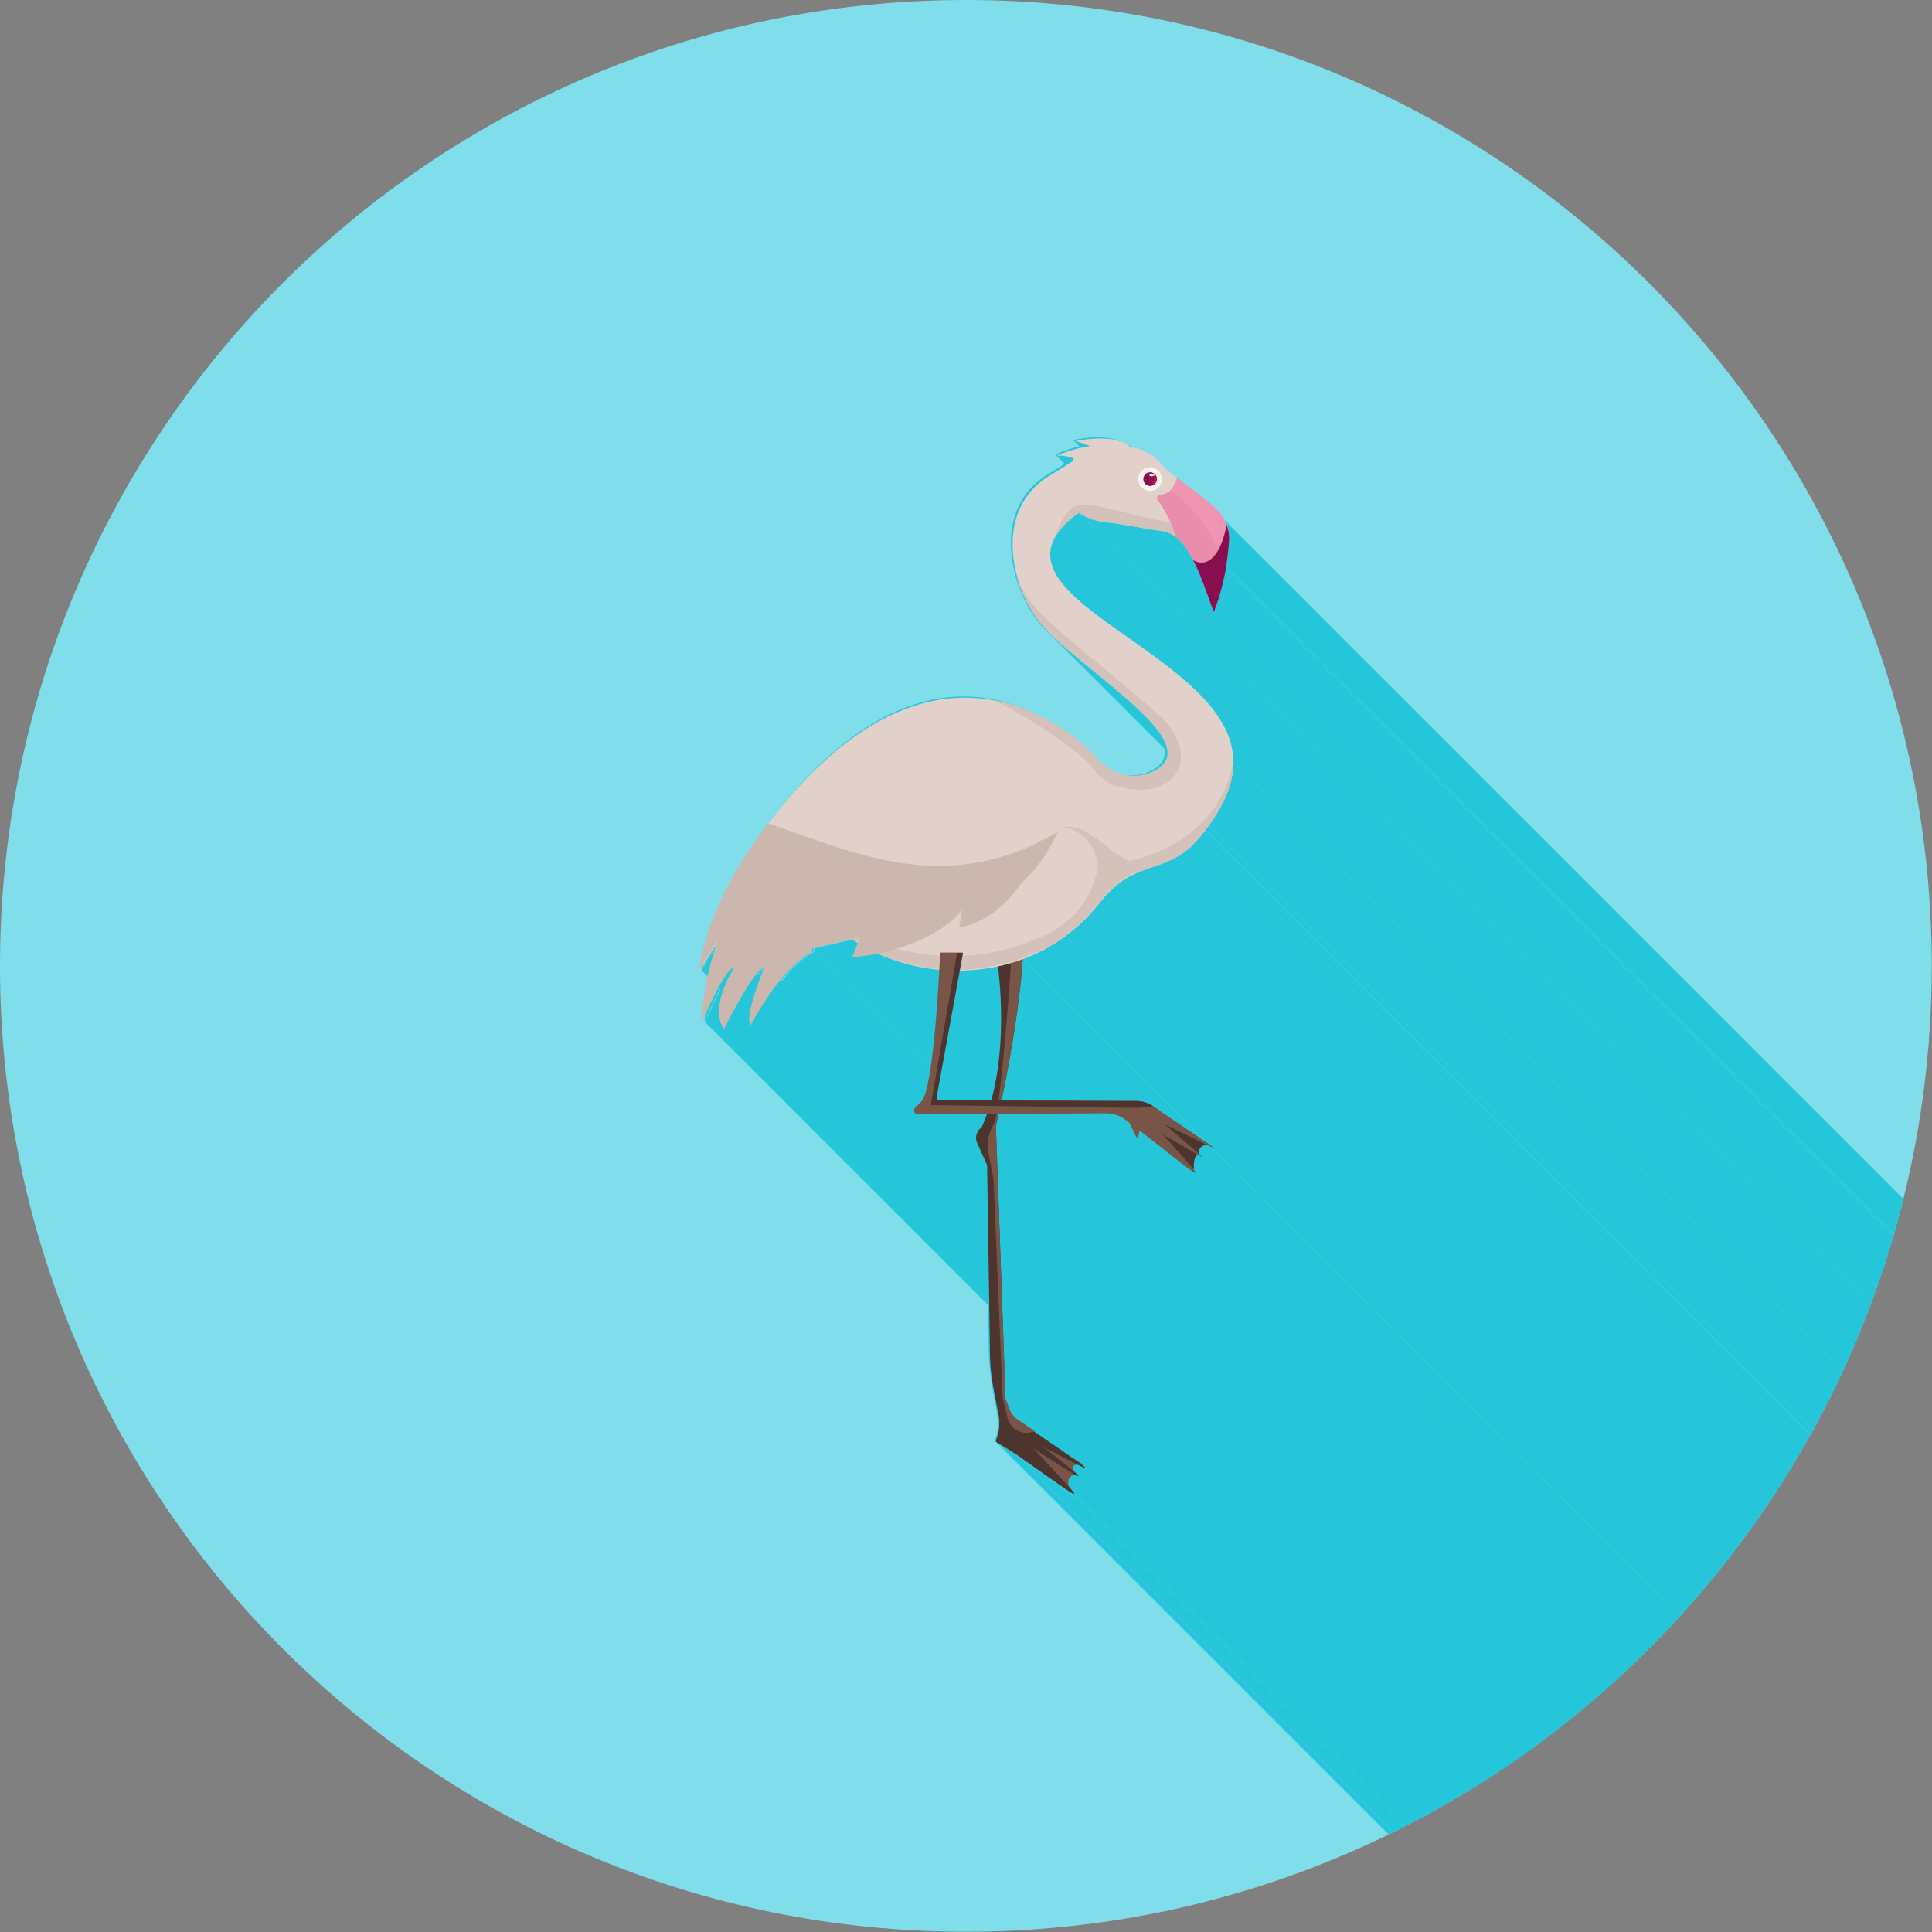 <?xml version="1.0" encoding="UTF-8"?>
<!DOCTYPE svg PUBLIC "-//W3C//DTD SVG 1.1//EN" "http://www.w3.org/Graphics/SVG/1.1/DTD/svg11.dtd">
<!-- Creator: CorelDRAW -->
<svg xmlns="http://www.w3.org/2000/svg" xml:space="preserve" width="6.827in" height="6.827in" style="shape-rendering:geometricPrecision; text-rendering:geometricPrecision; image-rendering:optimizeQuality; fill-rule:evenodd; clip-rule:evenodd"
viewBox="0 0 6.827 6.827"
 xmlns:xlink="http://www.w3.org/1999/xlink">
 <rect x="0" y="0" width="6.827" height="6.827" fill="#808080" stroke="none"/>
 <defs>
  <style type="text/css">
   <![CDATA[
    .fil2 {fill:none}
    .fil1 {fill:#26C6DA}
    .fil0 {fill:#80DEEA}
    .fil4 {fill:#4E342E;fill-rule:nonzero}
    .fil3 {fill:#795548;fill-rule:nonzero}
    .fil10 {fill:#880E4F;fill-rule:nonzero}
    .fil11 {fill:#AD1457;fill-rule:nonzero}
    .fil15 {fill:#CCB7AE;fill-rule:nonzero}
    .fil6 {fill:#D4C1B9;fill-rule:nonzero}
    .fil14 {fill:#D96877;fill-rule:nonzero}
    .fil5 {fill:#E1D1CA;fill-rule:nonzero}
    .fil8 {fill:#E88DAB;fill-rule:nonzero}
    .fil13 {fill:#EF7E8D;fill-rule:nonzero}
    .fil7 {fill:#EF94B1;fill-rule:nonzero}
    .fil9 {fill:#FBF3EB;fill-rule:nonzero}
    .fil12 {fill:#FEFEFE;fill-rule:nonzero}
   ]]>
  </style>
   <clipPath id="id0">
    <path d="M3.413 -3.93701e-006c1.885,0 3.413,1.528 3.413,3.413 0,1.885 -1.528,3.413 -3.413,3.413 -1.885,0 -3.413,-1.528 -3.413,-3.413 0,-1.885 1.528,-3.413 3.413,-3.413z"/>
   </clipPath>
 </defs>
 <g id="Layer_x0020_1">
  <path class="fil0" d="M3.413 -3.93701e-006c1.885,0 3.413,1.528 3.413,3.413 0,1.885 -1.528,3.413 -3.413,3.413 -1.885,0 -3.413,-1.528 -3.413,-3.413 0,-1.885 1.528,-3.413 3.413,-3.413z"/>
  <g style="clip-path:url(#id0)">
   <g id="_637663768">
    <g>
     <polygon id="_2161148241" class="fil1" points="3.808,1.811 7.594,5.597 7.561,5.624 7.534,5.651 7.515,5.677 7.502,5.703 7.495,5.728 7.494,5.753 7.498,5.778 7.507,5.802 7.521,5.827 7.538,5.851 7.56,5.875 3.773,2.089 3.752,2.065 3.734,2.04 3.721,2.016 3.712,1.992 3.707,1.967 3.709,1.942 3.715,1.917 3.728,1.891 3.748,1.865 3.774,1.838 "/>
     <polygon id="_216114512" class="fil1" points="4.257,2.483 8.043,6.269 8.068,6.3 8.089,6.331 8.107,6.364 8.12,6.398 8.129,6.432 8.133,6.468 4.347,2.682 4.343,2.646 4.334,2.611 4.32,2.578 4.303,2.545 4.282,2.513 "/>
     <polygon id="_216116480" class="fil1" points="3.716,2.247 7.502,6.033 7.496,6.027 7.49,6.021 7.484,6.015 7.478,6.009 3.692,2.223 3.698,2.229 3.703,2.235 3.709,2.241 "/>
     <polygon id="_216116840" class="fil1" points="4.265,2.912 8.051,6.698 8.051,6.698 4.264,2.912 "/>
     <polygon id="_216117128" class="fil1" points="4.264,2.912 8.051,6.698 8.05,6.7 8.048,6.702 8.047,6.704 8.046,6.705 8.044,6.707 8.043,6.709 8.042,6.711 8.04,6.713 4.254,2.927 4.255,2.925 4.257,2.923 4.258,2.921 4.259,2.919 4.261,2.917 4.262,2.915 4.263,2.914 "/>
     <polygon id="_216117152" class="fil1" points="4.254,2.927 8.04,6.713 8.039,6.714 4.253,2.927 "/>
     <polygon id="_216116696" class="fil1" points="4.253,2.927 8.039,6.714 8.037,6.717 8.035,6.72 8.032,6.723 8.03,6.726 8.027,6.729 8.025,6.732 8.022,6.735 8.02,6.738 4.233,2.952 4.236,2.949 4.238,2.946 4.241,2.943 4.244,2.94 4.246,2.937 4.248,2.934 4.251,2.931 "/>
     <polygon id="_216116624" class="fil1" points="3.859,2.666 7.646,6.452 7.652,6.459 7.658,6.466 7.662,6.471 7.667,6.476 3.881,2.69 3.876,2.685 3.872,2.68 3.866,2.673 "/>
     <polygon id="_216117080" class="fil1" points="3.321,3.425 7.108,7.211 7.101,7.211 7.094,7.21 7.087,7.209 7.08,7.208 7.073,7.207 7.066,7.206 7.059,7.205 7.052,7.204 7.045,7.203 7.038,7.201 7.031,7.2 7.025,7.199 7.018,7.197 7.011,7.196 7.004,7.194 6.997,7.192 6.991,7.19 6.984,7.189 6.977,7.187 6.971,7.185 6.964,7.183 6.958,7.18 6.951,7.178 6.944,7.176 6.938,7.174 6.931,7.171 6.925,7.169 6.919,7.166 6.912,7.164 6.906,7.161 6.9,7.158 6.893,7.155 3.107,3.369 3.113,3.372 3.12,3.375 3.126,3.377 3.132,3.38 3.139,3.382 3.145,3.385 3.152,3.387 3.158,3.39 3.165,3.392 3.171,3.394 3.178,3.396 3.184,3.398 3.191,3.4 3.198,3.402 3.204,3.404 3.211,3.406 3.218,3.408 3.225,3.409 3.231,3.411 3.238,3.412 3.245,3.414 3.252,3.415 3.259,3.416 3.266,3.418 3.273,3.419 3.28,3.42 3.286,3.421 3.293,3.422 3.3,3.423 3.307,3.424 3.314,3.424 "/>
     <polygon id="_216116552" class="fil1" points="3.036,3.331 6.822,7.118 6.82,7.116 6.817,7.115 6.815,7.113 6.813,7.111 6.81,7.11 6.808,7.108 6.806,7.107 6.803,7.105 3.017,3.319 3.019,3.32 3.022,3.322 3.024,3.324 3.026,3.325 3.029,3.327 3.031,3.328 3.034,3.33 "/>
     <polygon id="_216117200" class="fil1" points="3.017,3.319 6.803,7.105 6.663,7.138 2.877,3.351 "/>
     <polygon id="_216116648" class="fil1" points="3.107,3.369 6.893,7.155 6.883,7.157 6.874,7.159 6.865,7.161 6.856,7.163 6.848,7.164 6.841,7.165 6.834,7.166 6.827,7.167 6.821,7.168 6.816,7.168 6.812,7.169 6.808,7.169 6.805,7.169 6.803,7.17 6.802,7.17 6.801,7.17 3.015,3.383 3.016,3.383 3.017,3.383 3.019,3.383 3.022,3.383 3.026,3.382 3.03,3.382 3.035,3.381 3.041,3.381 3.047,3.38 3.054,3.379 3.062,3.378 3.07,3.376 3.079,3.375 3.088,3.373 3.097,3.371 "/>
     <polygon id="_216117752" class="fil1" points="3.612,3.386 7.398,7.173 7.397,7.19 7.395,7.208 7.394,7.225 7.392,7.243 7.39,7.26 7.388,7.278 7.386,7.296 7.384,7.313 7.382,7.331 7.379,7.348 7.377,7.366 7.375,7.383 7.372,7.4 7.37,7.417 7.367,7.434 7.364,7.451 7.362,7.467 7.359,7.483 7.356,7.499 7.354,7.515 7.351,7.53 7.348,7.546 7.346,7.56 7.343,7.575 7.34,7.589 7.338,7.602 7.335,7.616 7.333,7.628 7.33,7.641 7.328,7.653 7.325,7.664 7.323,7.675 3.537,3.889 3.539,3.878 3.542,3.866 3.544,3.855 3.546,3.842 3.549,3.829 3.551,3.816 3.554,3.803 3.557,3.788 3.559,3.774 3.562,3.759 3.565,3.744 3.567,3.729 3.57,3.713 3.573,3.697 3.575,3.681 3.578,3.664 3.581,3.648 3.583,3.631 3.586,3.614 3.588,3.597 3.591,3.579 3.593,3.562 3.595,3.544 3.598,3.527 3.6,3.509 3.602,3.492 3.604,3.474 3.606,3.456 3.607,3.439 3.609,3.421 3.61,3.404 "/>
     <polygon id="_216117368" class="fil1" points="4.21,4.132 7.996,7.919 7.998,7.921 8,7.924 8.001,7.926 8.002,7.927 8.003,7.929 8.003,7.93 8.003,7.93 8.003,7.931 8.002,7.931 8.001,7.931 8,7.93 7.998,7.929 7.996,7.928 7.993,7.926 7.99,7.924 7.987,7.922 7.983,7.919 7.979,7.916 7.974,7.913 7.969,7.909 7.963,7.905 7.957,7.9 7.951,7.895 7.944,7.89 7.936,7.884 7.928,7.877 7.92,7.871 7.911,7.863 7.901,7.856 7.891,7.848 7.88,7.839 7.869,7.83 4.083,4.044 4.094,4.053 4.105,4.061 4.115,4.07 4.124,4.077 4.133,4.084 4.142,4.091 4.15,4.097 4.157,4.103 4.164,4.109 4.171,4.114 4.177,4.118 4.183,4.123 4.188,4.127 4.192,4.13 4.197,4.133 4.2,4.136 4.204,4.138 4.207,4.14 4.209,4.142 4.212,4.143 4.213,4.144 4.215,4.144 4.216,4.145 4.217,4.144 4.217,4.144 4.217,4.143 4.217,4.142 4.216,4.141 4.215,4.139 4.214,4.137 4.212,4.135 "/>
     <polygon id="_216117704" class="fil1" points="4.083,4.044 7.869,7.83 7.866,7.828 7.862,7.825 7.859,7.822 7.855,7.819 7.851,7.816 7.847,7.813 7.844,7.81 7.84,7.807 7.836,7.803 7.832,7.8 7.828,7.797 7.823,7.794 7.819,7.791 7.815,7.788 7.811,7.785 7.807,7.781 4.021,3.995 4.025,3.998 4.029,4.001 4.033,4.005 4.037,4.008 4.041,4.011 4.045,4.014 4.049,4.017 4.053,4.02 4.057,4.023 4.061,4.027 4.065,4.03 4.069,4.033 4.072,4.035 4.076,4.038 4.08,4.041 "/>
     <polygon id="_216117728" class="fil1" points="3.985,3.967 7.771,7.753 7.769,7.752 7.767,7.751 7.766,7.75 7.764,7.748 7.762,7.747 7.761,7.746 7.759,7.745 7.758,7.744 3.971,3.957 3.973,3.959 3.975,3.96 3.976,3.961 3.978,3.962 3.979,3.963 3.981,3.965 3.983,3.966 "/>
     <polygon id="_216117536" class="fil1" points="3.971,3.957 7.758,7.744 7.754,7.741 7.75,7.738 7.746,7.736 7.742,7.734 7.738,7.732 7.734,7.73 7.729,7.728 7.725,7.727 7.721,7.725 7.716,7.724 7.712,7.723 7.707,7.722 7.703,7.722 7.698,7.721 7.694,7.721 7.689,7.721 3.903,3.935 3.907,3.935 3.912,3.935 3.917,3.935 3.921,3.936 3.926,3.937 3.93,3.938 3.935,3.939 3.939,3.94 3.943,3.942 3.947,3.944 3.952,3.945 3.956,3.947 3.96,3.95 3.964,3.952 3.968,3.955 "/>
     <polygon id="_216117416" class="fil1" points="4.021,3.995 7.807,7.781 7.805,7.788 7.804,7.794 7.803,7.799 7.802,7.803 7.801,7.805 7.8,7.807 7.799,7.807 7.798,7.806 4.011,4.02 4.013,4.021 4.014,4.02 4.015,4.019 4.016,4.016 4.017,4.013 4.018,4.008 4.019,4.002 "/>
     <polygon id="_216117248" class="fil1" points="3.903,3.935 7.689,7.721 7.313,7.723 3.527,3.937 "/>
     <polygon id="_216117560" class="fil1" points="2.877,3.351 6.663,7.138 6.662,7.151 2.876,3.364 "/>
     <polygon id="_216117896" class="fil1" points="2.549,3.318 6.335,7.105 6.329,7.114 6.322,7.124 6.316,7.133 6.31,7.143 6.304,7.152 6.298,7.162 6.292,7.17 6.287,7.179 6.283,7.186 6.279,7.193 6.275,7.199 6.272,7.205 6.269,7.209 6.267,7.212 6.266,7.214 6.266,7.215 2.479,3.429 2.48,3.428 2.481,3.426 2.483,3.423 2.485,3.418 2.489,3.413 2.492,3.407 2.496,3.4 2.501,3.392 2.506,3.384 2.512,3.375 2.517,3.366 2.523,3.357 2.53,3.347 2.536,3.337 2.543,3.328 "/>
     <polygon id="_216117320" class="fil1" points="3.552,4.941 7.338,8.727 7.352,8.765 3.566,4.979 "/>
     <polygon id="_216117272" class="fil1" points="3.566,4.979 7.352,8.765 7.355,8.77 7.357,8.776 7.36,8.781 7.364,8.786 7.368,8.79 7.372,8.794 3.586,5.008 3.582,5.004 3.578,4.999 3.574,4.995 3.571,4.989 3.568,4.984 "/>
     <polygon id="_216118160" class="fil1" points="2.605,3.419 6.391,7.205 6.388,7.205 6.385,7.207 6.381,7.209 6.378,7.212 6.374,7.216 6.37,7.221 6.365,7.227 6.361,7.233 6.356,7.24 6.352,7.247 6.347,7.255 6.342,7.264 6.337,7.272 6.333,7.281 6.328,7.29 6.323,7.299 6.319,7.309 6.314,7.318 6.31,7.327 6.306,7.335 6.302,7.344 6.298,7.352 6.295,7.36 6.291,7.367 6.288,7.374 6.286,7.38 6.283,7.385 6.281,7.389 6.28,7.393 6.279,7.396 6.278,7.397 6.278,7.398 2.492,3.612 2.492,3.611 2.492,3.609 2.494,3.607 2.495,3.603 2.497,3.599 2.499,3.593 2.502,3.587 2.505,3.581 2.508,3.574 2.512,3.566 2.516,3.558 2.519,3.549 2.524,3.54 2.528,3.531 2.532,3.522 2.537,3.513 2.542,3.504 2.546,3.495 2.551,3.486 2.556,3.477 2.561,3.469 2.565,3.461 2.57,3.454 2.574,3.447 2.579,3.44 2.583,3.435 2.587,3.43 2.591,3.426 2.595,3.422 2.599,3.42 2.602,3.419 "/>
     <polygon id="_216118544" class="fil1" points="2.708,3.421 6.494,7.207 6.491,7.208 6.487,7.21 6.483,7.213 6.478,7.216 6.474,7.221 6.469,7.227 6.463,7.234 6.458,7.241 6.452,7.249 6.447,7.257 6.441,7.266 6.435,7.275 6.429,7.285 6.423,7.295 6.417,7.305 6.412,7.315 6.406,7.325 6.4,7.335 6.395,7.345 6.39,7.355 6.385,7.364 6.38,7.373 6.376,7.381 6.372,7.389 6.368,7.397 6.364,7.403 6.362,7.409 6.359,7.414 6.357,7.418 6.356,7.421 6.355,7.423 6.354,7.423 2.568,3.637 2.569,3.636 2.569,3.634 2.571,3.632 2.573,3.628 2.575,3.623 2.578,3.617 2.582,3.61 2.585,3.603 2.589,3.595 2.594,3.587 2.598,3.578 2.603,3.568 2.609,3.559 2.614,3.549 2.62,3.539 2.625,3.529 2.631,3.519 2.637,3.509 2.643,3.499 2.649,3.489 2.655,3.48 2.66,3.471 2.666,3.462 2.672,3.455 2.677,3.447 2.682,3.441 2.687,3.435 2.692,3.43 2.697,3.426 2.701,3.423 2.705,3.422 "/>
     <polygon id="_216118640" class="fil1" points="2.876,3.364 6.662,7.151 6.652,7.156 6.642,7.163 6.631,7.17 6.621,7.178 6.611,7.186 6.601,7.195 6.591,7.205 6.582,7.215 6.572,7.225 6.563,7.236 6.554,7.246 6.545,7.257 6.536,7.269 6.528,7.28 6.52,7.291 6.512,7.302 6.505,7.313 6.498,7.323 6.491,7.333 6.485,7.343 6.479,7.353 6.474,7.362 6.469,7.371 6.464,7.378 6.46,7.386 6.456,7.392 6.453,7.398 6.451,7.402 6.449,7.406 6.447,7.409 6.446,7.411 6.446,7.411 2.66,3.625 2.66,3.624 2.661,3.623 2.662,3.62 2.664,3.616 2.667,3.611 2.67,3.606 2.674,3.599 2.678,3.592 2.682,3.584 2.688,3.576 2.693,3.567 2.699,3.557 2.705,3.547 2.712,3.537 2.719,3.526 2.726,3.515 2.734,3.504 2.742,3.493 2.75,3.482 2.759,3.471 2.768,3.46 2.777,3.449 2.786,3.439 2.795,3.428 2.805,3.418 2.815,3.409 2.825,3.4 2.835,3.391 2.845,3.384 2.855,3.376 2.866,3.37 "/>
     <polygon id="_216118352" class="fil1" points="3.802,5.211 7.588,8.997 7.591,8.999 7.592,9.001 7.593,9.003 7.592,9.003 7.591,9.003 7.589,9.002 7.585,9 7.581,8.998 3.795,5.212 3.799,5.214 3.802,5.216 3.805,5.217 3.806,5.217 3.806,5.216 3.806,5.215 3.804,5.213 "/>
     <polygon id="_216118592" class="fil1" points="3.795,5.212 7.581,8.998 7.576,8.999 7.572,9.001 7.569,9.002 7.566,9.005 7.564,9.007 7.562,9.009 7.56,9.012 7.559,9.015 7.558,9.018 7.558,9.022 7.558,9.025 7.558,9.028 7.558,9.031 7.559,9.035 7.56,9.038 7.56,9.041 3.774,5.255 3.773,5.252 3.773,5.249 3.772,5.245 3.772,5.242 3.772,5.239 3.772,5.235 3.772,5.232 3.773,5.229 3.774,5.226 3.775,5.223 3.777,5.221 3.78,5.218 3.783,5.216 3.786,5.214 3.79,5.213 "/>
     <polygon id="_216118616" class="fil1" points="3.774,5.255 7.56,9.041 7.562,9.044 7.566,9.048 7.571,9.053 7.575,9.059 7.578,9.063 7.579,9.066 7.576,9.066 7.569,9.063 3.783,5.276 3.79,5.28 3.793,5.279 3.792,5.277 3.789,5.272 3.784,5.267 3.78,5.262 3.776,5.257 "/>
     <polygon id="_216118520" class="fil1" points="3.783,5.276 7.569,9.063 7.569,9.062 3.783,5.276 "/>
     <polygon id="_216118328" class="fil1" points="3.783,5.276 7.569,9.062 7.567,9.061 7.565,9.06 7.562,9.058 7.559,9.056 7.556,9.054 7.553,9.052 7.549,9.05 7.546,9.047 7.542,9.044 7.537,9.041 7.533,9.038 7.528,9.035 7.523,9.031 7.518,9.027 7.512,9.023 7.506,9.019 7.5,9.015 7.494,9.01 7.487,9.006 7.48,9.001 7.473,8.996 7.466,8.99 7.458,8.985 7.45,8.979 7.442,8.973 7.434,8.967 7.425,8.961 7.416,8.955 7.407,8.948 7.397,8.941 7.387,8.934 7.377,8.927 3.591,5.14 3.601,5.148 3.611,5.155 3.62,5.162 3.63,5.168 3.639,5.175 3.647,5.181 3.656,5.187 3.664,5.193 3.672,5.199 3.68,5.204 3.687,5.209 3.694,5.215 3.701,5.219 3.708,5.224 3.714,5.229 3.72,5.233 3.726,5.237 3.731,5.241 3.737,5.245 3.742,5.248 3.746,5.252 3.751,5.255 3.755,5.258 3.759,5.261 3.763,5.263 3.767,5.266 3.77,5.268 3.773,5.27 3.776,5.272 3.779,5.273 3.781,5.275 "/>
     <polygon id="_216118664" class="fil1" points="3.591,5.14 7.377,8.927 7.311,8.885 3.525,5.099 "/>
     <polygon id="_216118688" class="fil1" points="3.525,5.099 7.311,8.885 7.31,8.885 7.308,8.884 7.307,8.883 3.521,5.097 3.522,5.098 3.523,5.098 "/>
     <polygon id="_216119120" class="fil1" points="3.485,3.937 7.272,7.723 7.033,7.725 3.246,3.938 "/>
     <polygon id="_216119072" class="fil1" points="3.246,3.938 7.033,7.725 7.028,7.724 7.024,7.722 3.238,3.936 3.242,3.938 "/>
     <polygon id="_216119432" class="fil1" points="4.276,4.052 8.062,7.839 8.064,7.841 8.063,7.841 8.059,7.84 8.052,7.837 8.042,7.832 4.256,4.046 4.266,4.05 4.273,4.054 4.277,4.055 4.278,4.055 "/>
     <polygon id="_216118904" class="fil1" points="4.256,4.046 8.042,7.832 8.033,7.833 8.027,7.836 8.022,7.839 8.018,7.844 8.016,7.849 8.014,7.854 8.014,7.859 8.014,7.863 4.227,4.077 4.227,4.072 4.228,4.067 4.229,4.062 4.232,4.057 4.235,4.053 4.24,4.049 4.247,4.047 "/>
     <polygon id="_216119168" class="fil1" points="4.235,4.084 8.021,7.87 8.023,7.872 8.023,7.873 8.023,7.873 8.021,7.873 8.018,7.871 8.014,7.869 4.228,4.083 4.232,4.085 4.235,4.087 4.237,4.087 4.237,4.087 4.237,4.086 "/>
     <polygon id="_216119288" class="fil1" points="4.228,4.083 8.014,7.869 8.01,7.868 8.007,7.869 8.004,7.871 8.002,7.873 8,7.877 7.999,7.881 7.998,7.886 7.997,7.891 7.996,7.896 7.996,7.901 7.996,7.905 7.996,7.91 7.996,7.913 7.996,7.916 7.996,7.918 7.996,7.919 4.21,4.132 4.21,4.132 4.21,4.13 4.21,4.127 4.21,4.123 4.21,4.119 4.21,4.114 4.21,4.109 4.211,4.104 4.211,4.099 4.212,4.095 4.214,4.091 4.216,4.087 4.218,4.084 4.221,4.083 4.224,4.082 "/>
     <polygon id="_216118832" class="fil1" points="3.518,3.976 7.304,7.762 7.338,8.727 3.552,4.941 "/>
     <polygon id="_216118784" class="fil1" points="3.813,5.176 7.6,8.963 7.591,8.962 7.584,8.963 7.579,8.964 7.576,8.966 7.574,8.969 7.573,8.972 7.574,8.975 7.575,8.978 7.576,8.982 7.578,8.985 7.581,8.988 7.583,8.991 7.585,8.993 7.587,8.995 7.588,8.996 7.589,8.997 3.802,5.211 3.802,5.21 3.801,5.209 3.799,5.207 3.797,5.205 3.794,5.202 3.792,5.199 3.79,5.195 3.788,5.192 3.787,5.189 3.787,5.185 3.788,5.183 3.79,5.18 3.793,5.178 3.798,5.177 3.805,5.176 "/>
     <polygon id="_216119360" class="fil1" points="3.829,5.18 7.615,8.966 7.617,8.968 7.618,8.969 7.618,8.969 7.617,8.97 7.617,8.97 7.615,8.969 7.613,8.969 7.611,8.968 7.607,8.966 7.604,8.965 7.6,8.963 3.813,5.176 3.818,5.178 3.821,5.18 3.824,5.181 3.827,5.182 3.829,5.183 3.83,5.183 3.831,5.183 3.832,5.183 3.831,5.182 3.831,5.181 "/>
     <polygon id="_216119480" class="fil1" points="3.802,5.211 7.589,8.997 7.588,8.997 3.802,5.211 "/>
     <polygon id="_216118928" class="fil1" points="3.527,3.937 7.313,7.723 7.311,7.732 7.309,7.74 7.308,7.746 7.307,7.752 7.306,7.756 7.305,7.76 7.305,7.761 7.304,7.762 3.518,3.976 3.518,3.975 3.519,3.973 3.519,3.97 3.52,3.966 3.522,3.96 3.523,3.953 3.525,3.946 "/>
     <polygon id="_216119768" class="fil1" points="4.233,2.952 8.02,6.738 8.016,6.742 8.013,6.745 8.011,6.749 8.008,6.752 8.005,6.755 8.002,6.758 8,6.761 7.997,6.764 7.994,6.767 7.991,6.77 7.989,6.773 7.986,6.776 7.982,6.779 7.979,6.782 7.975,6.785 7.972,6.788 7.964,6.794 7.957,6.799 7.95,6.804 7.942,6.808 7.935,6.813 7.928,6.817 7.921,6.82 7.914,6.824 7.907,6.827 7.9,6.83 7.892,6.833 7.885,6.836 7.878,6.839 7.871,6.842 7.864,6.844 7.857,6.847 7.85,6.849 7.843,6.851 7.836,6.854 7.83,6.856 7.823,6.859 7.816,6.861 7.809,6.864 7.802,6.867 7.795,6.87 7.788,6.873 7.781,6.876 7.774,6.88 7.767,6.884 7.76,6.887 7.754,6.892 7.747,6.896 7.739,6.902 7.731,6.908 7.723,6.915 7.716,6.922 7.708,6.929 7.701,6.937 7.693,6.944 7.686,6.952 7.679,6.96 7.672,6.968 7.665,6.976 7.659,6.985 7.652,6.992 7.645,7 7.639,7.008 7.632,7.015 7.625,7.023 7.618,7.03 7.611,7.038 7.604,7.045 7.596,7.052 7.589,7.058 7.581,7.065 7.573,7.072 7.565,7.078 7.557,7.084 7.549,7.091 7.541,7.097 7.532,7.103 7.524,7.108 7.515,7.114 7.506,7.119 7.499,7.123 7.493,7.128 7.486,7.131 7.479,7.135 7.473,7.139 7.467,7.142 7.46,7.146 7.454,7.149 7.447,7.152 7.441,7.155 7.434,7.158 7.427,7.161 7.42,7.164 7.413,7.167 7.406,7.17 7.398,7.173 3.612,3.386 3.619,3.384 3.627,3.381 3.634,3.378 3.641,3.375 3.648,3.372 3.654,3.369 3.661,3.366 3.667,3.362 3.674,3.359 3.68,3.356 3.687,3.352 3.693,3.349 3.7,3.345 3.706,3.341 3.713,3.337 3.72,3.333 3.729,3.328 3.738,3.322 3.746,3.316 3.754,3.31 3.763,3.304 3.771,3.298 3.779,3.292 3.787,3.285 3.795,3.279 3.803,3.272 3.81,3.265 3.818,3.258 3.825,3.251 3.832,3.244 3.839,3.237 3.846,3.229 3.852,3.222 3.859,3.214 3.866,3.206 3.872,3.198 3.879,3.19 3.886,3.182 3.893,3.174 3.9,3.166 3.907,3.158 3.914,3.15 3.922,3.143 3.929,3.135 3.937,3.128 3.945,3.122 3.952,3.116 3.96,3.11 3.967,3.105 3.974,3.101 3.981,3.097 3.988,3.094 3.995,3.09 4.002,3.087 4.009,3.084 4.016,3.081 4.022,3.078 4.029,3.075 4.036,3.073 4.043,3.07 4.05,3.068 4.057,3.065 4.064,3.063 4.071,3.06 4.078,3.058 4.085,3.055 4.092,3.053 4.099,3.05 4.106,3.047 4.113,3.044 4.12,3.041 4.127,3.038 4.135,3.034 4.142,3.03 4.149,3.026 4.156,3.022 4.163,3.017 4.171,3.013 4.178,3.007 4.185,3.002 4.189,2.999 4.193,2.996 4.196,2.993 4.199,2.99 4.202,2.987 4.205,2.984 4.208,2.981 4.211,2.978 4.213,2.975 4.216,2.972 4.219,2.969 4.222,2.966 4.224,2.962 4.227,2.959 4.23,2.955 "/>
     <polygon id="_216119696" class="fil1" points="4.046,2.536 7.833,6.323 7.817,6.306 7.8,6.29 7.782,6.273 7.764,6.256 7.745,6.239 7.725,6.222 7.704,6.205 7.684,6.187 7.663,6.17 7.642,6.153 7.621,6.135 7.6,6.118 7.579,6.101 7.559,6.083 7.539,6.066 7.52,6.05 7.502,6.033 3.716,2.247 3.734,2.263 3.753,2.28 3.773,2.297 3.793,2.314 3.813,2.332 3.834,2.349 3.855,2.366 3.876,2.384 3.897,2.401 3.918,2.418 3.938,2.436 3.958,2.453 3.978,2.47 3.996,2.487 4.014,2.504 4.031,2.52 "/>
     <polygon id="_216120128" class="fil1" points="3.583,2.011 7.369,5.798 7.37,5.8 7.371,5.802 7.371,5.804 7.372,5.806 7.372,5.808 7.373,5.811 7.374,5.813 7.374,5.815 3.588,2.029 3.587,2.027 3.587,2.024 3.586,2.022 3.585,2.02 3.585,2.018 3.584,2.016 3.584,2.013 "/>
     <polygon id="_216119552" class="fil1" points="4.347,2.682 8.133,6.468 8.133,6.475 8.133,6.481 8.133,6.488 8.133,6.494 8.133,6.501 8.132,6.508 8.131,6.514 8.13,6.521 8.129,6.528 8.128,6.535 8.126,6.542 8.125,6.549 8.123,6.556 8.121,6.563 8.119,6.57 8.116,6.577 8.114,6.584 8.111,6.591 8.108,6.599 8.105,6.606 8.101,6.613 8.098,6.621 8.094,6.628 8.09,6.636 8.086,6.643 8.082,6.651 8.077,6.659 8.072,6.666 8.067,6.674 8.062,6.682 8.057,6.69 8.051,6.698 4.265,2.912 4.27,2.904 4.276,2.896 4.281,2.888 4.286,2.88 4.291,2.872 4.295,2.865 4.3,2.857 4.304,2.85 4.308,2.842 4.312,2.835 4.315,2.827 4.319,2.82 4.322,2.812 4.325,2.805 4.327,2.798 4.33,2.791 4.332,2.784 4.335,2.776 4.337,2.769 4.338,2.762 4.34,2.755 4.342,2.748 4.343,2.742 4.344,2.735 4.345,2.728 4.346,2.721 4.346,2.715 4.347,2.708 4.347,2.701 4.347,2.695 4.347,2.688 "/>
     <polygon id="_216120056" class="fil1" points="3.786,1.616 7.572,5.402 7.569,5.401 7.566,5.4 7.563,5.399 7.56,5.398 7.557,5.398 7.553,5.397 7.55,5.396 7.547,5.395 7.543,5.395 7.54,5.394 7.536,5.394 7.532,5.394 7.528,5.393 7.525,5.393 7.521,5.393 7.517,5.393 3.73,1.607 3.734,1.607 3.738,1.607 3.742,1.607 3.746,1.607 3.75,1.608 3.753,1.608 3.757,1.609 3.76,1.609 3.764,1.61 3.767,1.61 3.77,1.611 3.774,1.612 3.777,1.613 3.78,1.614 3.783,1.615 "/>
     <polygon id="_216120176" class="fil1" points="3.845,1.574 7.631,5.36 7.627,5.358 7.623,5.356 7.619,5.355 7.615,5.353 7.611,5.351 7.607,5.35 7.603,5.348 7.6,5.347 7.596,5.346 7.593,5.345 7.59,5.344 7.588,5.343 7.585,5.343 7.583,5.343 7.581,5.342 7.58,5.342 3.793,1.556 3.795,1.556 3.797,1.556 3.799,1.557 3.801,1.557 3.804,1.558 3.807,1.559 3.81,1.56 3.813,1.561 3.817,1.562 3.821,1.564 3.824,1.565 3.828,1.567 3.832,1.568 3.837,1.57 3.841,1.572 "/>
     <polygon id="_216120224" class="fil1" points="4.088,1.63 7.874,5.416 7.88,5.423 7.885,5.43 7.89,5.436 4.103,1.65 4.099,1.643 4.094,1.637 "/>
     <polygon id="_216119744" class="fil1" points="4.296,1.807 8.082,5.593 8.087,5.599 8.091,5.604 8.096,5.61 8.099,5.616 8.103,5.622 8.106,5.628 8.109,5.634 8.112,5.64 8.114,5.646 8.116,5.653 8.117,5.659 8.118,5.666 8.119,5.672 8.119,5.678 8.12,5.685 8.119,5.692 8.119,5.7 8.119,5.708 8.118,5.716 8.117,5.724 8.116,5.732 8.116,5.74 8.115,5.747 8.114,5.755 8.113,5.761 8.112,5.768 8.111,5.773 8.11,5.778 4.324,1.992 4.325,1.987 4.326,1.981 4.326,1.975 4.327,1.968 4.328,1.961 4.329,1.953 4.33,1.946 4.331,1.937 4.332,1.929 4.332,1.921 4.333,1.913 4.333,1.906 4.333,1.899 4.333,1.892 4.333,1.885 4.332,1.88 4.331,1.873 4.33,1.866 4.328,1.86 4.325,1.854 4.323,1.847 4.32,1.841 4.317,1.835 4.313,1.829 4.309,1.824 4.305,1.818 4.301,1.812 "/>
     <polygon id="_216120032" class="fil1" points="4.324,1.992 8.11,5.778 8.109,5.787 4.322,2.001 "/>
     <polygon id="_216120296" class="fil1" points="4.167,1.917 7.953,5.703 7.949,5.699 7.945,5.694 7.94,5.69 7.936,5.687 7.931,5.683 7.926,5.679 7.922,5.676 7.916,5.673 7.911,5.671 7.906,5.668 7.901,5.666 7.895,5.665 7.889,5.663 7.883,5.662 4.097,1.876 4.103,1.877 4.109,1.878 4.114,1.88 4.12,1.882 4.125,1.884 4.13,1.887 4.135,1.89 4.14,1.893 4.145,1.897 4.15,1.9 4.154,1.904 4.159,1.908 4.163,1.912 "/>
     <polygon id="_216119648" class="fil1" points="4.097,1.876 7.883,5.662 7.88,5.662 7.877,5.661 7.873,5.661 7.87,5.66 7.866,5.66 7.862,5.659 7.858,5.658 7.854,5.658 7.85,5.657 7.845,5.656 7.841,5.656 7.836,5.655 7.831,5.654 7.827,5.653 7.822,5.652 7.816,5.652 7.811,5.651 7.806,5.65 7.8,5.649 7.795,5.648 7.789,5.647 7.783,5.646 7.777,5.645 7.771,5.644 7.764,5.643 7.758,5.641 7.752,5.64 7.745,5.639 7.738,5.638 7.731,5.636 7.724,5.635 7.717,5.634 3.93,1.847 3.938,1.849 3.945,1.85 3.952,1.851 3.959,1.853 3.965,1.854 3.972,1.855 3.978,1.856 3.985,1.857 3.991,1.858 3.997,1.86 4.003,1.861 4.008,1.862 4.014,1.863 4.02,1.864 4.025,1.864 4.03,1.865 4.035,1.866 4.04,1.867 4.045,1.868 4.05,1.869 4.055,1.869 4.059,1.87 4.063,1.871 4.068,1.871 4.072,1.872 4.076,1.873 4.08,1.873 4.083,1.874 4.087,1.874 4.09,1.875 4.094,1.875 "/>
     <polygon id="_216120488" class="fil1" points="4.288,2.136 8.075,5.923 8.071,5.933 8.069,5.941 8.067,5.945 8.066,5.947 8.064,5.946 4.278,2.159 4.279,2.161 4.281,2.159 4.282,2.155 4.285,2.147 "/>
     <polygon id="_216120320" class="fil1" points="4.322,2.001 8.109,5.787 8.108,5.79 8.108,5.794 8.107,5.798 8.106,5.802 8.105,5.807 8.104,5.812 8.103,5.818 8.102,5.823 8.101,5.828 8.1,5.833 8.099,5.838 8.097,5.843 8.096,5.847 8.095,5.851 8.095,5.854 8.094,5.857 4.308,2.07 4.308,2.068 4.309,2.065 4.31,2.061 4.311,2.057 4.312,2.052 4.313,2.047 4.315,2.042 4.316,2.037 4.317,2.031 4.318,2.026 4.319,2.021 4.32,2.016 4.321,2.012 4.322,2.007 4.322,2.004 "/>
     <polygon id="_216120512" class="fil1" points="4.308,2.07 8.094,5.857 8.075,5.923 4.288,2.136 "/>
     <polygon id="_216120944" class="fil1" points="3.93,1.847 7.717,5.634 7.711,5.634 7.705,5.633 7.7,5.633 7.694,5.632 7.688,5.632 7.683,5.631 7.678,5.63 7.672,5.629 7.667,5.628 7.662,5.627 7.656,5.626 7.651,5.624 7.646,5.623 7.641,5.621 7.636,5.619 7.631,5.617 3.845,1.831 3.85,1.833 3.855,1.835 3.86,1.836 3.865,1.838 3.87,1.839 3.875,1.841 3.881,1.842 3.886,1.843 3.891,1.844 3.897,1.845 3.902,1.846 3.908,1.846 3.913,1.847 3.919,1.847 3.925,1.847 "/>
     <polygon id="_216120560" class="fil1" points="3.845,1.831 7.631,5.617 7.627,5.615 7.622,5.613 7.617,5.611 7.612,5.608 7.608,5.606 7.603,5.603 7.599,5.6 7.594,5.597 3.808,1.811 3.812,1.814 3.817,1.817 3.821,1.819 3.826,1.822 3.831,1.824 3.835,1.827 3.84,1.829 "/>
    </g>
    <path id="_637663480" class="fil1" d="M3.808 1.811c-0.401,0.293 0.523,0.483 0.539,0.871 0.003,0.069 -0.021,0.145 -0.082,0.23l-0 0c-0.003,0.005 -0.007,0.01 -0.011,0.015l-0.001 0.001c-0.006,0.008 -0.013,0.017 -0.02,0.024 -0.017,0.02 -0.027,0.033 -0.048,0.05 -0.078,0.062 -0.151,0.058 -0.225,0.108 -0.043,0.029 -0.08,0.08 -0.114,0.119 -0.036,0.041 -0.079,0.075 -0.126,0.104 -0.038,0.023 -0.067,0.038 -0.109,0.054 -0.013,0.185 -0.051,0.389 -0.075,0.502l0.473 0.002c0.021,0 0.041,0.007 0.058,0.018l0.051 0.035c0.063,0.043 0.106,0.072 0.132,0.09 0.035,0.024 0.035,0.026 0.005,0.011 -0.026,0 -0.029,0.02 -0.029,0.031 0.013,0.012 0.013,0.013 0,0.006 -0.022,-0.008 -0.018,0.049 -0.018,0.05 0.022,0.028 -0.005,0.01 -0.127,-0.088 -0.018,-0.015 -0.04,-0.032 -0.062,-0.049 -0.01,0.039 -0.004,0.037 -0.036,-0.028 -0.005,-0.004 -0.009,-0.007 -0.013,-0.01 -0.02,-0.015 -0.044,-0.023 -0.069,-0.023l-0.376 0.002c-0.005,0.025 -0.009,0.039 -0.009,0.039l0.034 0.965 0.014 0.038c0.005,0.015 0.016,0.028 0.029,0.037 0.023,0.015 0.043,0.03 0.062,0.043 0.162,0.112 0.203,0.141 0.156,0.118 -0.052,-0.004 -0.011,0.034 -0.011,0.034l-0 5.51181e-005c0.008,0.008 0.006,0.008 -0.007,0.001 -0.026,0.005 -0.025,0.027 -0.02,0.043 0.002,0.003 0.034,0.036 0.009,0.021l-9.44882e-005 -5.90551e-005c-0.022,-0.013 -0.082,-0.057 -0.193,-0.136l-0.066 -0.042c-0.004,-0.001 -0.007,-0.004 -0.007,-0.008 0,-0.008 0.019,-0.038 0.009,-0.088 -0.015,-0.081 -0.03,-0.147 -0.031,-0.231l-0.01 -0.656 -0.034 -0.078c-0.003,-0.006 -0.004,-0.012 -0.004,-0.018 0,-0.015 0.007,-0.029 0.02,-0.038 0.006,-0.014 0.012,-0.029 0.017,-0.044l-0.239 0.001c-0.013,0 -0.019,-0.016 -0.01,-0.025l0.021 -0.02c0.037,-0.035 0.057,-0.338 0.064,-0.469 -0.075,-0.007 -0.148,-0.026 -0.214,-0.056 -0.054,0.012 -0.092,0.014 -0.092,0.014l0.021 -0.052c-0.006,-0.004 -0.013,-0.008 -0.019,-0.012l-0.141 0.033 -0 0.013c-0.111,0.055 -0.216,0.261 -0.216,0.261 -0.02,-0.042 0.048,-0.204 0.048,-0.204 -0.034,-0.001 -0.14,0.216 -0.14,0.216 -0.054,-0.083 0.037,-0.218 0.037,-0.218 -0.03,-0.006 -0.113,0.193 -0.113,0.193 0.001,-0.098 0.024,-0.199 0.058,-0.293 -0.035,0.05 -0.07,0.11 -0.07,0.11 0.025,-0.181 0.126,-0.361 0.222,-0.495 0.006,-0.009 0.012,-0.018 0.019,-0.026 0.245,-0.333 0.619,-0.611 1.033,-0.33 0.042,0.028 0.087,0.065 0.118,0.102 0.046,0.055 0.127,0.078 0.193,0.047 0.185,-0.087 -0.158,-0.304 -0.349,-0.48 -0.066,-0.061 -0.113,-0.15 -0.132,-0.235 0.001,0.006 0.003,0.012 0.005,0.017 -0.035,-0.131 -0.012,-0.274 0.113,-0.35 0.041,-0.025 0.026,-0.016 0.085,-0.054 -0,-0.004 -0,-0.005 -0.001,-0.009 -0.015,-0.006 -0.033,-0.01 -0.055,-0.009 0,0 0.06,-0.028 0.115,-0.033 -0.023,-0.01 -0.044,-0.019 -0.052,-0.018 0.05,-0.011 0.146,-0.02 0.189,0.018 0.054,0.011 0.098,0.039 0.121,0.076 0.017,0.014 0.033,0.027 0.049,0.039 0.096,0.073 0.169,0.118 0.18,0.191 0.004,0.028 -0.005,0.088 -0.008,0.112l-0.002 0.009c-0.001,0.014 -0.012,0.058 -0.015,0.07l-0.02 0.066c-0.011,0.033 -0.008,0.03 -0.017,0.004 -0.016,-0.046 -0.03,-0.087 -0.049,-0.131 -0.023,-0.054 -0.062,-0.124 -0.125,-0.134 -0.034,-0.005 -0.089,-0.014 -0.167,-0.028 -0.031,-0 -0.06,-0.006 -0.085,-0.017 -0.013,-0.006 -0.026,-0.012 -0.037,-0.02z"/>
   </g>
  </g>
  <path class="fil2" d="M3.413 -3.93701e-006c1.885,0 3.413,1.528 3.413,3.413 0,1.885 -1.528,3.413 -3.413,3.413 -1.885,0 -3.413,-1.528 -3.413,-3.413 0,-1.885 1.528,-3.413 3.413,-3.413z"/>
  <path class="fil3" d="M3.787 5.276c0,0 -0.037,-0.062 0.019,-0.066 0,0 -0.048,-0.044 0.025,-0.033l-0.176 -0.106 -0.031 0.046 0.104 0.103 0.06 0.055z"/>
  <path class="fil4" d="M3.673 5.102c0.186,0.146 0.188,0.153 -0.021,0.016 0.184,0.202 0.221,0.22 -0.06,0.022l-0.066 -0.041c-0.004,-0.001 -0.007,-0.004 -0.007,-0.008 0,-0.001 0,-0.002 0.001,-0.003 0.011,-0.027 0.014,-0.057 0.009,-0.085l-0.017 -0.089c-0.009,-0.047 -0.014,-0.094 -0.014,-0.141l-0.01 -0.656 -0.035 -0.078c-0.003,-0.006 -0.004,-0.012 -0.004,-0.018 0,-0.015 0.007,-0.029 0.02,-0.038 0.108,-0.239 0.056,-0.577 0.056,-0.577 0,0 0.097,-0.29 0.093,-0.086 -0,0.012 -0.001,0.025 -0.002,0.041 -0.016,0.279 -0.097,0.618 -0.097,0.618l0.034 0.965 0.023 0.061c0.031,0.021 0.058,0.04 0.083,0.057 0.251,0.171 0.215,0.148 0.013,0.044z"/>
  <path class="fil3" d="M3.66 5.058l-0.02 0.004c-0.032,0.006 -0.064,-0.011 -0.076,-0.041l-0.002 -0.004 -0.014 -0.055c-0.003,-0.014 -0.006,-0.028 -0.006,-0.042l-0.031 -0.751 -0.018 -0.094c-0.006,-0.032 -0.001,-0.066 0.014,-0.095l0.002 -0.004c0.005,-0.01 0.009,-0.021 0.011,-0.032 0.029,-0.168 0.055,-0.577 0.055,-0.577l0.043 -0.049c-0,0.012 -0.001,0.025 -0.002,0.041 -0.016,0.279 -0.097,0.618 -0.097,0.618l0.034 0.965 0.014 0.037c0.006,0.015 0.016,0.028 0.029,0.037 0.023,0.015 0.043,0.03 0.063,0.043z"/>
  <path class="fil5" d="M4.288 2.16c-0.036,-0.097 -0.07,-0.217 -0.135,-0.264 -0,-0 -0.001,-0.001 -0.001,-0.001 -0.014,-0.01 -0.029,-0.017 -0.047,-0.019 -0.035,-0.005 -0.09,-0.014 -0.169,-0.028 -0.031,-0.001 -0.06,-0.006 -0.086,-0.017 -0.014,-0.006 -0.026,-0.012 -0.037,-0.02 -0.406,0.293 0.529,0.484 0.545,0.871 0.003,0.069 -0.021,0.145 -0.083,0.23l-0 0c-0.003,0.005 -0.007,0.01 -0.011,0.015 -0,0 -0,0 -0,0.001 0,0 -0,0 -0,0 -0.006,0.008 -0.013,0.016 -0.02,0.025 -0.01,0.012 -0.021,0.024 -0.033,0.037 -0.069,0.062 -0.133,0.067 -0.199,0.097 -0.02,0.009 -0.04,0.02 -0.06,0.036 -0.021,0.017 -0.043,0.038 -0.066,0.067 -0.011,0.014 -0.022,0.027 -0.034,0.04 -0.026,0.029 -0.055,0.054 -0.085,0.076 -0,0 -0.001,0.001 -0.001,0.001 -0.013,0.01 -0.027,0.019 -0.041,0.028 -0.007,0.004 -0.014,0.008 -0.02,0.012 -0.099,0.057 -0.211,0.083 -0.322,0.083 -0.183,0 -0.362,-0.073 -0.475,-0.202 -0.007,0.001 -0.014,0.003 -0.02,0.006 -0.119,0.041 -0.249,0.232 -0.249,0.232 -0.015,-0.044 0.074,-0.197 0.074,-0.197 -0.034,-0.005 -0.167,0.197 -0.167,0.197 -0.044,-0.088 0.064,-0.211 0.064,-0.211 -0.029,-0.01 -0.138,0.177 -0.138,0.177 0.025,-0.182 0.127,-0.361 0.224,-0.495 0.006,-0.009 0.013,-0.018 0.019,-0.026 0.254,-0.341 0.644,-0.624 1.075,-0.309 0.034,0.024 0.064,0.052 0.09,0.082 0.002,0.002 0.004,0.004 0.006,0.006 0.049,0.052 0.124,0.071 0.189,0.041 0.187,-0.087 -0.16,-0.304 -0.353,-0.48 -0.151,-0.138 -0.223,-0.443 -0.015,-0.569 0.041,-0.025 0.027,-0.016 0.086,-0.054 -0,-0.004 -0,-0.005 -0.001,-0.009 -0.015,-0.006 -0.034,-0.01 -0.056,-0.009 0,0 0.06,-0.028 0.116,-0.033 -0.024,-0.01 -0.044,-0.018 -0.052,-0.018 0.05,-0.011 0.148,-0.02 0.191,0.018 0.055,0.011 0.099,0.039 0.123,0.076 0.017,0.014 0.034,0.027 0.049,0.039l0.128 0.471z"/>
  <path class="fil6" d="M4.171 1.853l-0.02 0.042c-0.014,-0.01 -0.029,-0.017 -0.047,-0.019 -0.035,-0.005 -0.09,-0.014 -0.169,-0.028 -0.031,-0.001 -0.06,-0.006 -0.086,-0.017 -0.014,-0.006 -0.026,-0.012 -0.037,-0.02 -0.046,0.033 -0.075,0.064 -0.091,0.095 0.083,-0.19 0.078,-0.12 0.449,-0.053z"/>
  <path class="fil7" d="M4.343 1.912c-0.009,0.129 -0.042,0.217 -0.053,0.248 -0,0.001 -0.001,0.001 -0.002,-0 -0.018,-0.049 -0.036,-0.103 -0.057,-0.151 -0.005,-0.011 -0.009,-0.021 -0.015,-0.031 -0.018,-0.034 -0.038,-0.064 -0.063,-0.082 -0.008,-0.046 -0.043,-0.103 -0.062,-0.13 -0.005,-0.007 -0,-0.018 0.009,-0.018l0.005 -0c0.012,-0.001 0.024,-0.007 0.032,-0.016 0.004,-0.004 0.007,-0.008 0.009,-0.013l0.014 -0.03c0.093,0.071 0.154,0.109 0.175,0.164 0.007,0.018 0.01,0.037 0.008,0.059z"/>
  <path class="fil8" d="M4.231 2.009c-0.005,-0.011 -0.009,-0.021 -0.015,-0.031 -0.018,-0.034 -0.038,-0.064 -0.063,-0.082 -0.008,-0.046 -0.043,-0.103 -0.062,-0.13 -0.005,-0.007 -0,-0.018 0.009,-0.018l0.005 -0c0.012,-0.001 0.024,-0.007 0.032,-0.016 0.109,0.08 0.216,0.249 0.137,0.247 -0.014,-0 -0.017,0.023 -0.043,0.03z"/>
  <path class="fil9" d="M4.106 1.693c0,0.023 -0.019,0.042 -0.042,0.042 -0.023,0 -0.042,-0.019 -0.042,-0.042 0,-0.023 0.019,-0.042 0.042,-0.042 0.023,0 0.042,0.019 0.042,0.042z"/>
  <path class="fil10" d="M4.088 1.693c0,0.013 -0.011,0.024 -0.024,0.024 -0.013,0 -0.024,-0.011 -0.024,-0.024 0,-0.013 0.011,-0.024 0.024,-0.024 0.013,0 0.024,0.011 0.024,0.024z"/>
  <path class="fil11" d="M4.088 1.693c0,0.013 -0.011,0.024 -0.024,0.024 -0.002,0 -0.004,-0 -0.005,-0.001 0.011,-0.002 0.018,-0.012 0.018,-0.023 0,-0.011 -0.008,-0.021 -0.018,-0.023 0.002,-0 0.003,-0.001 0.005,-0.001 0.013,0 0.024,0.011 0.024,0.024z"/>
  <path class="fil12" d="M4.079 1.679c0,0.002 -0.004,0.004 -0.009,0.004 -0.005,0 -0.009,-0.002 -0.009,-0.004 0,-0.002 0.004,-0.004 0.009,-0.004 0.005,0 0.009,0.002 0.009,0.004z"/>
  <path class="fil10" d="M4.343 1.912c-0.002,0.029 -0.005,0.055 -0.009,0.08 -0,0.003 -0.001,0.006 -0.001,0.009 -0,0.001 -0,0.001 -0,0.002 -0.014,0.08 -0.034,0.134 -0.043,0.158 -0,0.001 -0.001,0.001 -0.002,-0 -0.022,-0.06 -0.044,-0.128 -0.072,-0.182 0,0 0.069,0.051 0.11,-0.088 -0,-0 -0,-0 -0,-0l0.006 -0.023 0.001 -0.003c0.001,-0.003 0.001,-0.007 0.002,-0.01 0,0 0,0.001 0,0.001 0.003,0.008 0.005,0.017 0.007,0.026 0.001,0.01 0.002,0.021 0.001,0.032z"/>
  <path class="fil13" d="M4.274 2.912c-0.003,0.005 -0.007,0.01 -0.011,0.015 0.006,-0.01 0.009,-0.014 0.011,-0.015z"/>
  <path class="fil14" d="M3.703 3.345c0.004,-0.003 0.01,-0.007 0.02,-0.012 -0.007,0.004 -0.014,0.008 -0.02,0.012z"/>
  <path class="fil6" d="M4.243 2.952c-0.268,0.257 -0.326,-0.051 -0.489,-0.03 0,0 0.111,0.01 0.126,0.141l-5.90551e-005 -4.72441e-005c0,0 -0.001,0.008 -0.005,0.022 -0.022,0.095 -0.087,0.174 -0.175,0.216 -0.449,0.212 -0.794,-0.076 -0.794,-0.076 0.113,0.13 0.292,0.202 0.475,0.202 0.091,0 0.184,-0.02 0.27,-0.057 0.076,-0.033 0.145,-0.081 0.199,-0.142 0.033,-0.036 0.062,-0.075 0.1,-0.108l-2.75591e-005 0c0.088,-0.068 0.169,-0.052 0.259,-0.133 0.012,-0.013 0.023,-0.025 0.033,-0.037z"/>
  <path class="fil6" d="M4.358 2.682c0.003,0.069 -0.021,0.145 -0.083,0.23l-0 0c-0.003,0.005 -0.007,0.01 -0.011,0.015 -0,0 -0,0 -0,0.001 0,0 -0,0 -0,0 -0.006,0.008 -0.013,0.016 -0.02,0.025 -0.01,0.012 -0.021,0.024 -0.033,0.037 -0.069,0.062 -0.133,0.067 -0.199,0.097l-0.022 -0.044c0,0 0.322,-0.056 0.369,-0.36z"/>
  <path class="fil6" d="M4.089 2.521c-0.346,-0.302 -0.466,-0.36 -0.504,-0.51 0.02,0.089 0.068,0.175 0.134,0.236 0.192,0.176 0.54,0.393 0.353,0.48 -0.067,0.031 -0.146,0.009 -0.195,-0.047 -0.026,-0.03 -0.056,-0.057 -0.09,-0.082 -0.075,-0.055 -0.174,-0.107 -0.277,-0.124 0.016,0.005 0.26,0.135 0.345,0.234 0.002,0.002 0.003,0.004 0.005,0.006 0.013,0.016 0.02,0.024 0.024,0.026 0.019,0.018 0.04,0.032 0.062,0.038 0.217,0.062 0.306,-0.115 0.143,-0.257z"/>
  <path class="fil15" d="M3.74 2.936c-0.13,0.28 -0.329,0.273 -0.329,0.273l0.02 -0.059c-0.147,0.133 -0.408,0.118 -0.408,0.118l0.037 -0.066 -0.172 0.017 -0.002 0.013c-0.119,0.041 -0.249,0.232 -0.249,0.232 -0.015,-0.044 0.074,-0.197 0.074,-0.197 -0.034,-0.005 -0.167,0.197 -0.167,0.197 -0.044,-0.088 0.064,-0.211 0.064,-0.211 -0.03,-0.01 -0.138,0.177 -0.138,0.177 0.025,-0.182 0.127,-0.361 0.224,-0.495 0.007,-0.009 0.013,-0.018 0.019,-0.026 0.306,0.103 0.631,0.265 1.028,0.029z"/>
  <path class="fil4" d="M4.219 4.132c0,0 -0.004,-0.058 0.018,-0.049 0,0 -0.009,-0.045 0.041,-0.036l-0.203 -0.118 -0.028 0.06 0.172 0.144z"/>
  <path class="fil4" d="M4.096 3.923c-0.004,0.01 -0.012,0.019 -0.023,0.024 -0.023,0.011 -0.051,0.001 -0.062,-0.022 -0.005,-0.011 -0.006,-0.023 -0.002,-0.034l0.008 5.90551e-005c0.021,7.48031e-005 0.042,0.007 0.059,0.019 0.007,0.005 0.013,0.009 0.02,0.013z"/>
  <path class="fil3" d="M4.113 3.971c0.175,0.152 0.183,0.144 -0.004,0.038 0.122,0.138 0.193,0.204 -0.019,0.035 -0.018,-0.014 -0.041,-0.032 -0.063,-0.049 -0.01,0.039 -0.003,0.037 -0.037,-0.028 -0.005,-0.003 -0.009,-0.007 -0.013,-0.01 -0.02,-0.015 -0.044,-0.023 -0.069,-0.023l-0.664 0.004c-0.013,7.48031e-005 -0.019,-0.016 -0.01,-0.025l0.021 -0.02c0.046,-0.043 0.066,-0.498 0.067,-0.527l0.079 0 -0.093 0.508c-0.001,0.007 0.004,0.013 0.01,0.013l0.689 0.003 0.008 5.90551e-005c0.021,7.48031e-005 0.042,0.007 0.059,0.019 0.007,0.005 0.013,0.009 0.02,0.013 0.011,0.008 0.022,0.015 0.032,0.022 0.063,0.043 0.107,0.072 0.133,0.09 0.066,0.045 0.011,0.013 -0.147,-0.063z"/>
  <path class="fil4" d="M4.076 3.909l-0.058 0.006 -0.729 -0.01 0.093 -0.538 0.021 0 -0.093 0.508c-0.001,0.007 0.004,0.013 0.01,0.013l0.697 0.003c0.021,7.48031e-005 0.042,0.007 0.059,0.019z"/>
  <path class="fil15" d="M3.682 2.966c-0.095,0.294 -0.293,0.311 -0.293,0.311l0.012 -0.061c-0.13,0.15 -0.39,0.167 -0.39,0.167l0.028 -0.07 -0.169 0.038 -0 0.013c-0.113,0.055 -0.219,0.261 -0.219,0.261 -0.02,-0.042 0.049,-0.204 0.049,-0.204 -0.035,-0.001 -0.142,0.216 -0.142,0.216 -0.055,-0.082 0.037,-0.218 0.037,-0.218 -0.03,-0.006 -0.115,0.193 -0.115,0.193 0.002,-0.184 0.082,-0.374 0.161,-0.519 0.005,-0.01 0.011,-0.019 0.016,-0.028 0.316,0.065 0.659,0.185 1.024,-0.098z"/>
 </g>
</svg>

